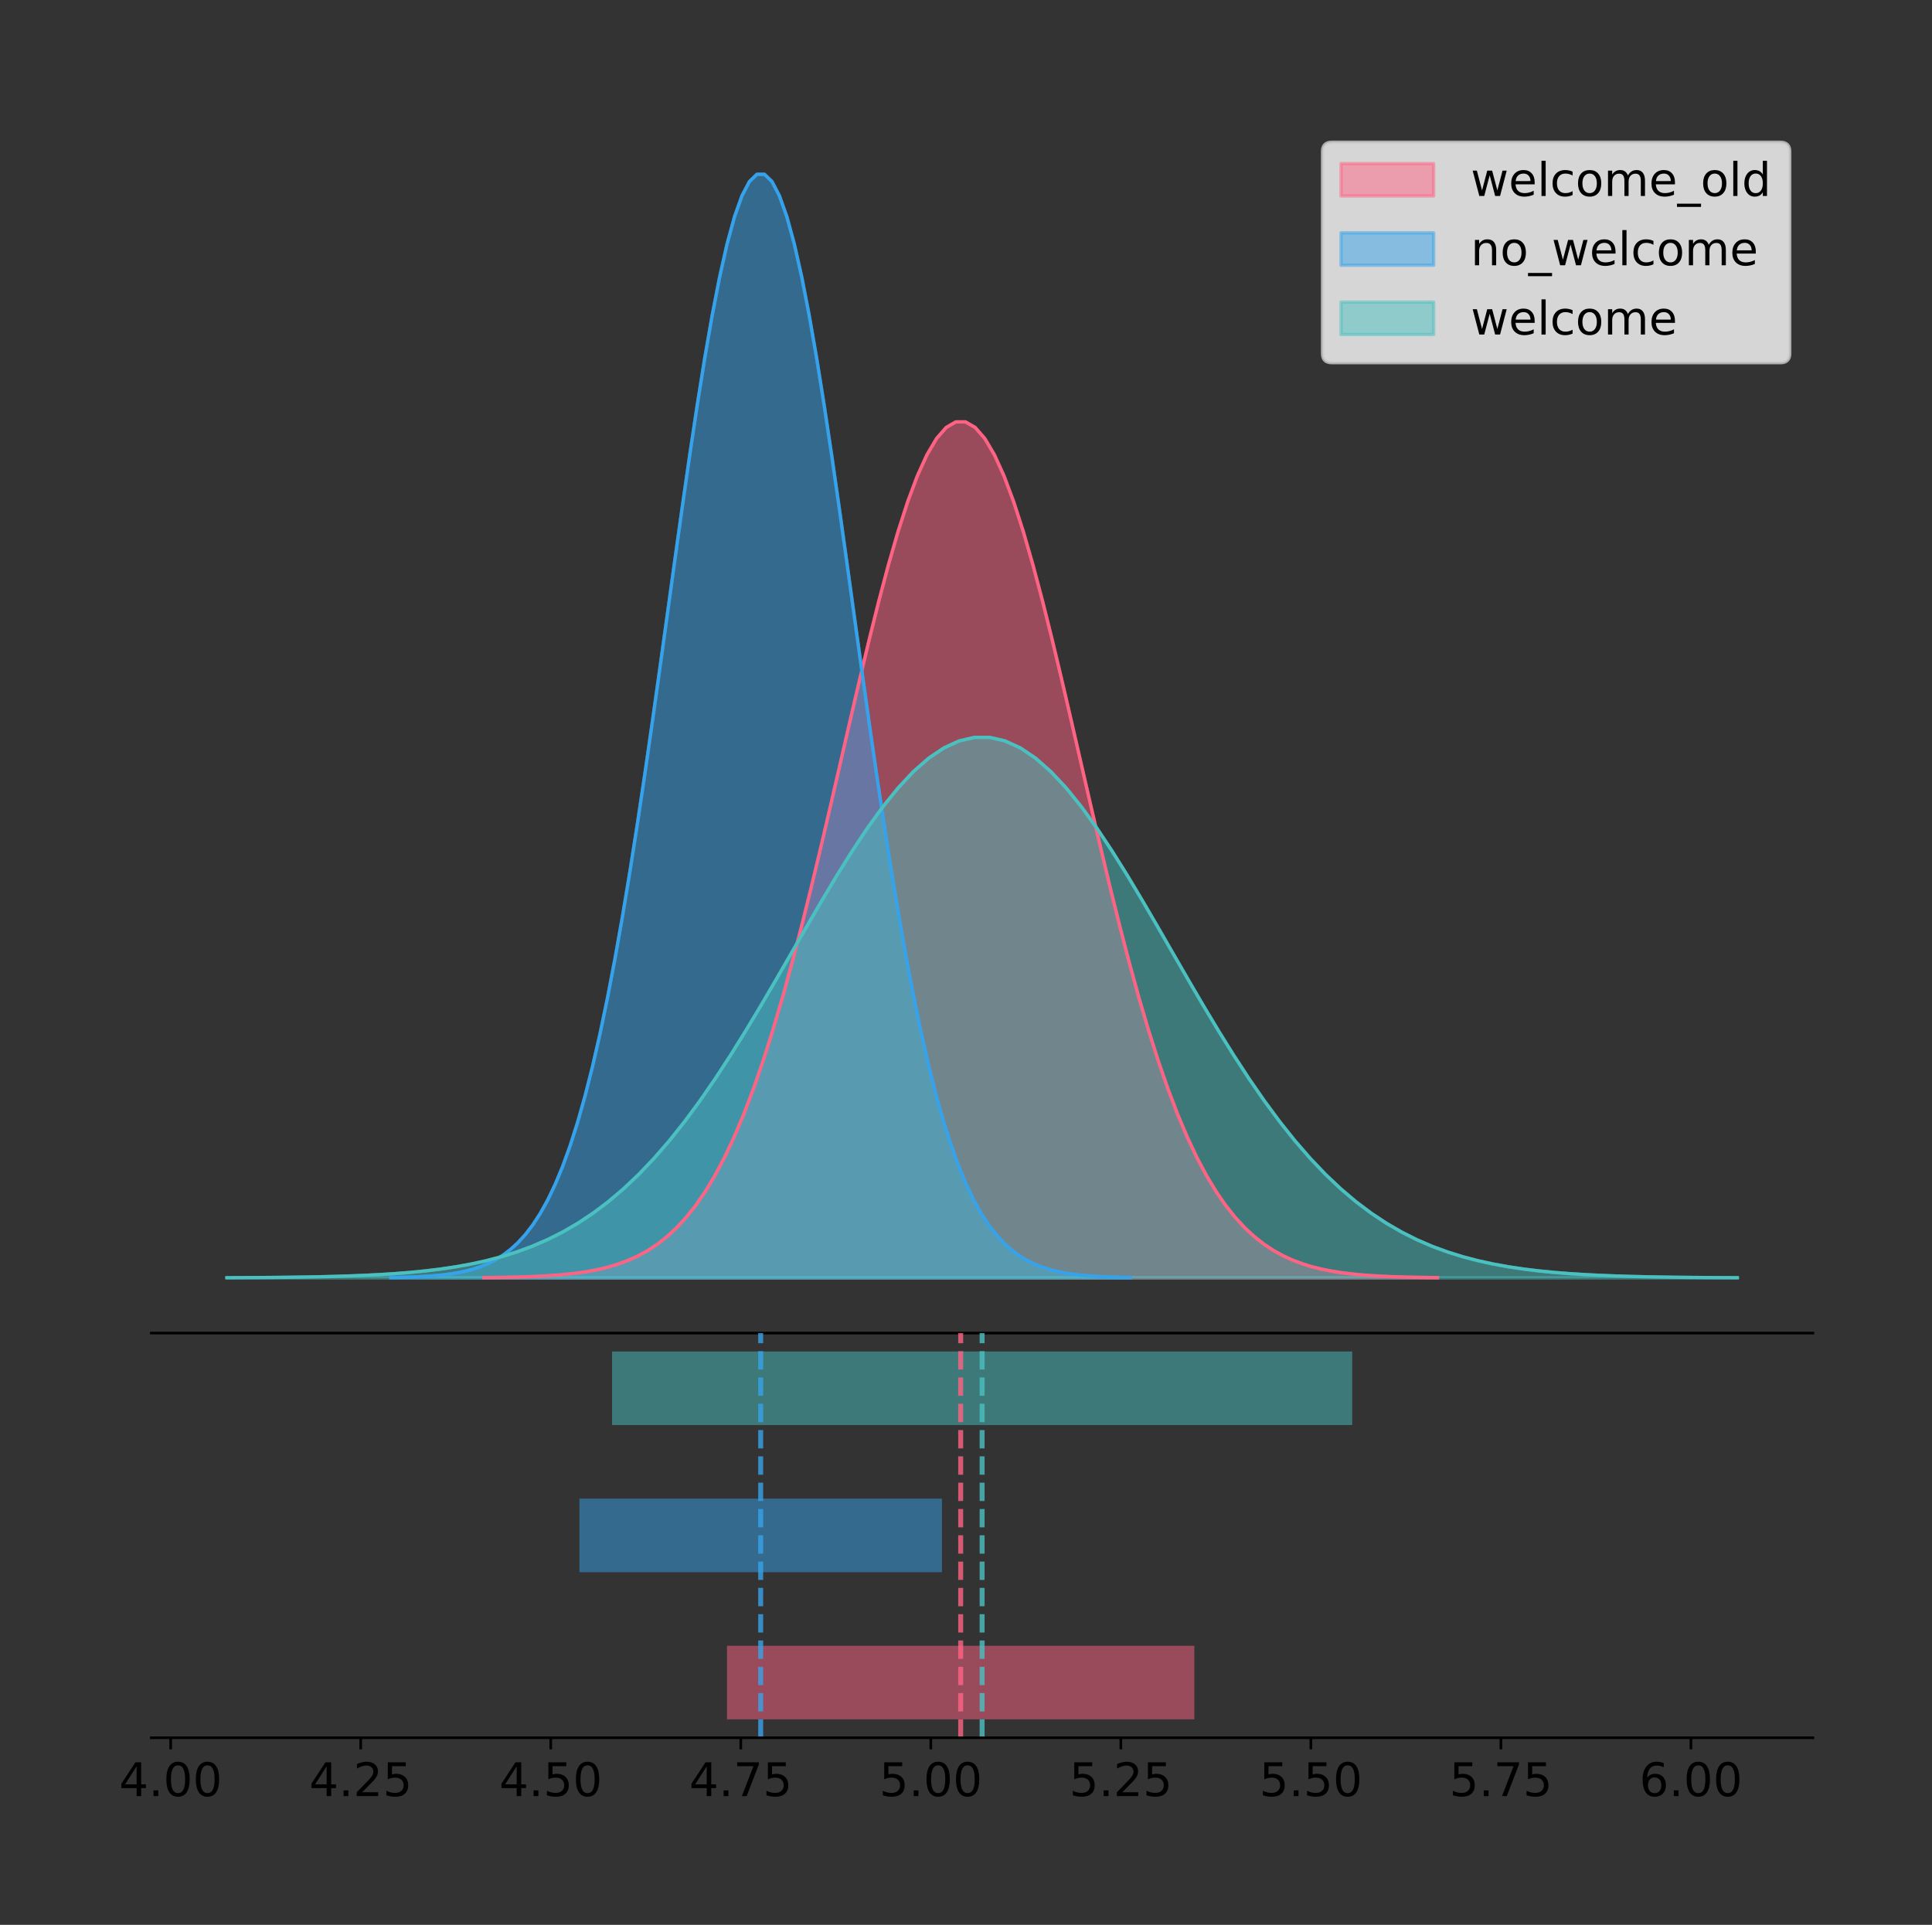 <?xml version="1.0" encoding="utf-8" standalone="no"?>
<!DOCTYPE svg PUBLIC "-//W3C//DTD SVG 1.1//EN"
  "http://www.w3.org/Graphics/SVG/1.1/DTD/svg11.dtd">
<!-- Created with matplotlib (https://matplotlib.org/) -->
<svg height="581.789pt" version="1.1" viewBox="0 0 583.942 581.789" width="583.942pt" xmlns="http://www.w3.org/2000/svg" xmlns:xlink="http://www.w3.org/1999/xlink">
 <rect x="0" y="0" width="583.942" height="581.789" fill="#333333" stroke="none"/>
 <defs>
  <style type="text/css">
*{stroke-linecap:butt;stroke-linejoin:round;}
  </style>
 </defs>
 <g id="figure_1">
  <g id="patch_1">
   <path d="M 0 581.789 
L 583.942 581.789 
L 583.942 0 
L 0 0 
z
" style="fill:none;"/>
  </g>
  <g id="axes_1">
   <g id="patch_2">
    <path d="M 45.742 402.93 
L 547.942 402.93 
L 547.942 36 
L 45.742 36 
z
" style="fill:none;"/>
   </g>
   <g id="PolyCollection_1">
    <defs>
     <path d="M 146.225 -195.538 
L 146.225 -195.625 
L 149.137 -195.658 
L 152.048 -195.702 
L 154.96 -195.76 
L 157.872 -195.838 
L 160.784 -195.941 
L 163.696 -196.075 
L 166.608 -196.249 
L 169.52 -196.474 
L 172.432 -196.761 
L 175.344 -197.126 
L 178.255 -197.587 
L 181.167 -198.163 
L 184.079 -198.881 
L 186.991 -199.767 
L 189.903 -200.853 
L 192.815 -202.174 
L 195.727 -203.77 
L 198.639 -205.683 
L 201.55 -207.959 
L 204.462 -210.647 
L 207.374 -213.797 
L 210.286 -217.46 
L 213.198 -221.686 
L 216.11 -226.525 
L 219.022 -232.02 
L 221.934 -238.21 
L 224.846 -245.125 
L 227.757 -252.786 
L 230.669 -261.2 
L 233.581 -270.36 
L 236.493 -280.244 
L 239.405 -290.808 
L 242.317 -301.994 
L 245.229 -313.718 
L 248.141 -325.879 
L 251.052 -338.357 
L 253.964 -351.01 
L 256.876 -363.683 
L 259.788 -376.205 
L 262.7 -388.396 
L 265.612 -400.07 
L 268.524 -411.038 
L 271.436 -421.117 
L 274.348 -430.131 
L 277.259 -437.917 
L 280.171 -444.331 
L 283.083 -449.253 
L 285.995 -452.588 
L 288.907 -454.272 
L 291.819 -454.272 
L 294.731 -452.588 
L 297.643 -449.253 
L 300.554 -444.331 
L 303.466 -437.917 
L 306.378 -430.131 
L 309.29 -421.117 
L 312.202 -411.038 
L 315.114 -400.07 
L 318.026 -388.396 
L 320.938 -376.205 
L 323.85 -363.683 
L 326.761 -351.01 
L 329.673 -338.357 
L 332.585 -325.879 
L 335.497 -313.718 
L 338.409 -301.994 
L 341.321 -290.808 
L 344.233 -280.244 
L 347.145 -270.36 
L 350.056 -261.2 
L 352.968 -252.786 
L 355.88 -245.125 
L 358.792 -238.21 
L 361.704 -232.02 
L 364.616 -226.525 
L 367.528 -221.686 
L 370.44 -217.46 
L 373.352 -213.797 
L 376.263 -210.647 
L 379.175 -207.959 
L 382.087 -205.683 
L 384.999 -203.77 
L 387.911 -202.174 
L 390.823 -200.853 
L 393.735 -199.767 
L 396.647 -198.881 
L 399.558 -198.163 
L 402.47 -197.587 
L 405.382 -197.126 
L 408.294 -196.761 
L 411.206 -196.474 
L 414.118 -196.249 
L 417.03 -196.075 
L 419.942 -195.941 
L 422.854 -195.838 
L 425.765 -195.76 
L 428.677 -195.702 
L 431.589 -195.658 
L 434.501 -195.625 
L 434.501 -195.538 
L 434.501 -195.538 
L 431.589 -195.538 
L 428.677 -195.538 
L 425.765 -195.538 
L 422.854 -195.538 
L 419.942 -195.538 
L 417.03 -195.538 
L 414.118 -195.538 
L 411.206 -195.538 
L 408.294 -195.538 
L 405.382 -195.538 
L 402.47 -195.538 
L 399.558 -195.538 
L 396.647 -195.538 
L 393.735 -195.538 
L 390.823 -195.538 
L 387.911 -195.538 
L 384.999 -195.538 
L 382.087 -195.538 
L 379.175 -195.538 
L 376.263 -195.538 
L 373.352 -195.538 
L 370.44 -195.538 
L 367.528 -195.538 
L 364.616 -195.538 
L 361.704 -195.538 
L 358.792 -195.538 
L 355.88 -195.538 
L 352.968 -195.538 
L 350.056 -195.538 
L 347.145 -195.538 
L 344.233 -195.538 
L 341.321 -195.538 
L 338.409 -195.538 
L 335.497 -195.538 
L 332.585 -195.538 
L 329.673 -195.538 
L 326.761 -195.538 
L 323.85 -195.538 
L 320.938 -195.538 
L 318.026 -195.538 
L 315.114 -195.538 
L 312.202 -195.538 
L 309.29 -195.538 
L 306.378 -195.538 
L 303.466 -195.538 
L 300.554 -195.538 
L 297.643 -195.538 
L 294.731 -195.538 
L 291.819 -195.538 
L 288.907 -195.538 
L 285.995 -195.538 
L 283.083 -195.538 
L 280.171 -195.538 
L 277.259 -195.538 
L 274.348 -195.538 
L 271.436 -195.538 
L 268.524 -195.538 
L 265.612 -195.538 
L 262.7 -195.538 
L 259.788 -195.538 
L 256.876 -195.538 
L 253.964 -195.538 
L 251.052 -195.538 
L 248.141 -195.538 
L 245.229 -195.538 
L 242.317 -195.538 
L 239.405 -195.538 
L 236.493 -195.538 
L 233.581 -195.538 
L 230.669 -195.538 
L 227.757 -195.538 
L 224.846 -195.538 
L 221.934 -195.538 
L 219.022 -195.538 
L 216.11 -195.538 
L 213.198 -195.538 
L 210.286 -195.538 
L 207.374 -195.538 
L 204.462 -195.538 
L 201.55 -195.538 
L 198.639 -195.538 
L 195.727 -195.538 
L 192.815 -195.538 
L 189.903 -195.538 
L 186.991 -195.538 
L 184.079 -195.538 
L 181.167 -195.538 
L 178.255 -195.538 
L 175.344 -195.538 
L 172.432 -195.538 
L 169.52 -195.538 
L 166.608 -195.538 
L 163.696 -195.538 
L 160.784 -195.538 
L 157.872 -195.538 
L 154.96 -195.538 
L 152.048 -195.538 
L 149.137 -195.538 
L 146.225 -195.538 
z
" id="me7274f9a83" style="stroke:#ff6384;stroke-opacity:0.5;"/>
    </defs>
    <g clip-path="url(#pa91ad473e4)">
     <use style="fill:#ff6384;fill-opacity:0.5;stroke:#ff6384;stroke-opacity:0.5;" x="0" xlink:href="#me7274f9a83" y="581.789"/>
    </g>
   </g>
   <g id="PolyCollection_2">
    <defs>
     <path d="M 118.116 -195.538 
L 118.116 -195.65 
L 120.375 -195.692 
L 122.633 -195.749 
L 124.892 -195.825 
L 127.15 -195.925 
L 129.409 -196.058 
L 131.668 -196.23 
L 133.926 -196.455 
L 136.185 -196.744 
L 138.443 -197.115 
L 140.702 -197.585 
L 142.961 -198.179 
L 145.219 -198.923 
L 147.478 -199.848 
L 149.736 -200.99 
L 151.995 -202.39 
L 154.254 -204.093 
L 156.512 -206.151 
L 158.771 -208.617 
L 161.029 -211.552 
L 163.288 -215.017 
L 165.546 -219.078 
L 167.805 -223.801 
L 170.064 -229.25 
L 172.322 -235.488 
L 174.581 -242.572 
L 176.839 -250.552 
L 179.098 -259.468 
L 181.357 -269.344 
L 183.615 -280.192 
L 185.874 -292.002 
L 188.132 -304.744 
L 190.391 -318.365 
L 192.65 -332.786 
L 194.908 -347.901 
L 197.167 -363.58 
L 199.425 -379.667 
L 201.684 -395.98 
L 203.942 -412.318 
L 206.201 -428.462 
L 208.46 -444.18 
L 210.718 -459.23 
L 212.977 -473.372 
L 215.235 -486.366 
L 217.494 -497.987 
L 219.753 -508.025 
L 222.011 -516.294 
L 224.27 -522.64 
L 226.528 -526.94 
L 228.787 -529.111 
L 231.046 -529.111 
L 233.304 -526.94 
L 235.563 -522.64 
L 237.821 -516.294 
L 240.08 -508.025 
L 242.338 -497.987 
L 244.597 -486.366 
L 246.856 -473.372 
L 249.114 -459.23 
L 251.373 -444.18 
L 253.631 -428.462 
L 255.89 -412.318 
L 258.149 -395.98 
L 260.407 -379.667 
L 262.666 -363.58 
L 264.924 -347.901 
L 267.183 -332.786 
L 269.442 -318.365 
L 271.7 -304.744 
L 273.959 -292.002 
L 276.217 -280.192 
L 278.476 -269.344 
L 280.734 -259.468 
L 282.993 -250.552 
L 285.252 -242.572 
L 287.51 -235.488 
L 289.769 -229.25 
L 292.027 -223.801 
L 294.286 -219.078 
L 296.545 -215.017 
L 298.803 -211.552 
L 301.062 -208.617 
L 303.32 -206.151 
L 305.579 -204.093 
L 307.838 -202.39 
L 310.096 -200.99 
L 312.355 -199.848 
L 314.613 -198.923 
L 316.872 -198.179 
L 319.13 -197.585 
L 321.389 -197.115 
L 323.648 -196.744 
L 325.906 -196.455 
L 328.165 -196.23 
L 330.423 -196.058 
L 332.682 -195.925 
L 334.941 -195.825 
L 337.199 -195.749 
L 339.458 -195.692 
L 341.716 -195.65 
L 341.716 -195.538 
L 341.716 -195.538 
L 339.458 -195.538 
L 337.199 -195.538 
L 334.941 -195.538 
L 332.682 -195.538 
L 330.423 -195.538 
L 328.165 -195.538 
L 325.906 -195.538 
L 323.648 -195.538 
L 321.389 -195.538 
L 319.13 -195.538 
L 316.872 -195.538 
L 314.613 -195.538 
L 312.355 -195.538 
L 310.096 -195.538 
L 307.838 -195.538 
L 305.579 -195.538 
L 303.32 -195.538 
L 301.062 -195.538 
L 298.803 -195.538 
L 296.545 -195.538 
L 294.286 -195.538 
L 292.027 -195.538 
L 289.769 -195.538 
L 287.51 -195.538 
L 285.252 -195.538 
L 282.993 -195.538 
L 280.734 -195.538 
L 278.476 -195.538 
L 276.217 -195.538 
L 273.959 -195.538 
L 271.7 -195.538 
L 269.442 -195.538 
L 267.183 -195.538 
L 264.924 -195.538 
L 262.666 -195.538 
L 260.407 -195.538 
L 258.149 -195.538 
L 255.89 -195.538 
L 253.631 -195.538 
L 251.373 -195.538 
L 249.114 -195.538 
L 246.856 -195.538 
L 244.597 -195.538 
L 242.338 -195.538 
L 240.08 -195.538 
L 237.821 -195.538 
L 235.563 -195.538 
L 233.304 -195.538 
L 231.046 -195.538 
L 228.787 -195.538 
L 226.528 -195.538 
L 224.27 -195.538 
L 222.011 -195.538 
L 219.753 -195.538 
L 217.494 -195.538 
L 215.235 -195.538 
L 212.977 -195.538 
L 210.718 -195.538 
L 208.46 -195.538 
L 206.201 -195.538 
L 203.942 -195.538 
L 201.684 -195.538 
L 199.425 -195.538 
L 197.167 -195.538 
L 194.908 -195.538 
L 192.65 -195.538 
L 190.391 -195.538 
L 188.132 -195.538 
L 185.874 -195.538 
L 183.615 -195.538 
L 181.357 -195.538 
L 179.098 -195.538 
L 176.839 -195.538 
L 174.581 -195.538 
L 172.322 -195.538 
L 170.064 -195.538 
L 167.805 -195.538 
L 165.546 -195.538 
L 163.288 -195.538 
L 161.029 -195.538 
L 158.771 -195.538 
L 156.512 -195.538 
L 154.254 -195.538 
L 151.995 -195.538 
L 149.736 -195.538 
L 147.478 -195.538 
L 145.219 -195.538 
L 142.961 -195.538 
L 140.702 -195.538 
L 138.443 -195.538 
L 136.185 -195.538 
L 133.926 -195.538 
L 131.668 -195.538 
L 129.409 -195.538 
L 127.15 -195.538 
L 124.892 -195.538 
L 122.633 -195.538 
L 120.375 -195.538 
L 118.116 -195.538 
z
" id="m03d41a1819" style="stroke:#36a2eb;stroke-opacity:0.5;"/>
    </defs>
    <g clip-path="url(#pa91ad473e4)">
     <use style="fill:#36a2eb;fill-opacity:0.5;stroke:#36a2eb;stroke-opacity:0.5;" x="0" xlink:href="#m03d41a1819" y="581.789"/>
    </g>
   </g>
   <g id="PolyCollection_3">
    <defs>
     <path d="M 68.569 -195.538 
L 68.569 -195.593 
L 73.181 -195.614 
L 77.792 -195.641 
L 82.404 -195.678 
L 87.015 -195.728 
L 91.627 -195.792 
L 96.238 -195.877 
L 100.85 -195.987 
L 105.462 -196.129 
L 110.073 -196.31 
L 114.685 -196.541 
L 119.296 -196.832 
L 123.908 -197.196 
L 128.519 -197.649 
L 133.131 -198.208 
L 137.743 -198.894 
L 142.354 -199.728 
L 146.966 -200.736 
L 151.577 -201.944 
L 156.189 -203.381 
L 160.8 -205.078 
L 165.412 -207.067 
L 170.024 -209.38 
L 174.635 -212.049 
L 179.247 -215.104 
L 183.858 -218.574 
L 188.47 -222.482 
L 193.081 -226.849 
L 197.693 -231.686 
L 202.305 -236.999 
L 206.916 -242.783 
L 211.528 -249.024 
L 216.139 -255.695 
L 220.751 -262.757 
L 225.362 -270.16 
L 229.974 -277.839 
L 234.586 -285.718 
L 239.197 -293.708 
L 243.809 -301.71 
L 248.42 -309.616 
L 253.032 -317.314 
L 257.643 -324.685 
L 262.255 -331.611 
L 266.867 -337.976 
L 271.478 -343.667 
L 276.09 -348.583 
L 280.701 -352.633 
L 285.313 -355.741 
L 289.924 -357.847 
L 294.536 -358.91 
L 299.148 -358.91 
L 303.759 -357.847 
L 308.371 -355.741 
L 312.982 -352.633 
L 317.594 -348.583 
L 322.205 -343.667 
L 326.817 -337.976 
L 331.429 -331.611 
L 336.04 -324.685 
L 340.652 -317.314 
L 345.263 -309.616 
L 349.875 -301.71 
L 354.486 -293.708 
L 359.098 -285.718 
L 363.71 -277.839 
L 368.321 -270.16 
L 372.933 -262.757 
L 377.544 -255.695 
L 382.156 -249.024 
L 386.767 -242.783 
L 391.379 -236.999 
L 395.991 -231.686 
L 400.602 -226.849 
L 405.214 -222.482 
L 409.825 -218.574 
L 414.437 -215.104 
L 419.048 -212.049 
L 423.66 -209.38 
L 428.272 -207.067 
L 432.883 -205.078 
L 437.495 -203.381 
L 442.106 -201.944 
L 446.718 -200.736 
L 451.329 -199.728 
L 455.941 -198.894 
L 460.553 -198.208 
L 465.164 -197.649 
L 469.776 -197.196 
L 474.387 -196.832 
L 478.999 -196.541 
L 483.61 -196.31 
L 488.222 -196.129 
L 492.834 -195.987 
L 497.445 -195.877 
L 502.057 -195.792 
L 506.668 -195.728 
L 511.28 -195.678 
L 515.891 -195.641 
L 520.503 -195.614 
L 525.114 -195.593 
L 525.114 -195.538 
L 525.114 -195.538 
L 520.503 -195.538 
L 515.891 -195.538 
L 511.28 -195.538 
L 506.668 -195.538 
L 502.057 -195.538 
L 497.445 -195.538 
L 492.834 -195.538 
L 488.222 -195.538 
L 483.61 -195.538 
L 478.999 -195.538 
L 474.387 -195.538 
L 469.776 -195.538 
L 465.164 -195.538 
L 460.553 -195.538 
L 455.941 -195.538 
L 451.329 -195.538 
L 446.718 -195.538 
L 442.106 -195.538 
L 437.495 -195.538 
L 432.883 -195.538 
L 428.272 -195.538 
L 423.66 -195.538 
L 419.048 -195.538 
L 414.437 -195.538 
L 409.825 -195.538 
L 405.214 -195.538 
L 400.602 -195.538 
L 395.991 -195.538 
L 391.379 -195.538 
L 386.767 -195.538 
L 382.156 -195.538 
L 377.544 -195.538 
L 372.933 -195.538 
L 368.321 -195.538 
L 363.71 -195.538 
L 359.098 -195.538 
L 354.486 -195.538 
L 349.875 -195.538 
L 345.263 -195.538 
L 340.652 -195.538 
L 336.04 -195.538 
L 331.429 -195.538 
L 326.817 -195.538 
L 322.205 -195.538 
L 317.594 -195.538 
L 312.982 -195.538 
L 308.371 -195.538 
L 303.759 -195.538 
L 299.148 -195.538 
L 294.536 -195.538 
L 289.924 -195.538 
L 285.313 -195.538 
L 280.701 -195.538 
L 276.09 -195.538 
L 271.478 -195.538 
L 266.867 -195.538 
L 262.255 -195.538 
L 257.643 -195.538 
L 253.032 -195.538 
L 248.42 -195.538 
L 243.809 -195.538 
L 239.197 -195.538 
L 234.586 -195.538 
L 229.974 -195.538 
L 225.362 -195.538 
L 220.751 -195.538 
L 216.139 -195.538 
L 211.528 -195.538 
L 206.916 -195.538 
L 202.305 -195.538 
L 197.693 -195.538 
L 193.081 -195.538 
L 188.47 -195.538 
L 183.858 -195.538 
L 179.247 -195.538 
L 174.635 -195.538 
L 170.024 -195.538 
L 165.412 -195.538 
L 160.8 -195.538 
L 156.189 -195.538 
L 151.577 -195.538 
L 146.966 -195.538 
L 142.354 -195.538 
L 137.743 -195.538 
L 133.131 -195.538 
L 128.519 -195.538 
L 123.908 -195.538 
L 119.296 -195.538 
L 114.685 -195.538 
L 110.073 -195.538 
L 105.462 -195.538 
L 100.85 -195.538 
L 96.238 -195.538 
L 91.627 -195.538 
L 87.015 -195.538 
L 82.404 -195.538 
L 77.792 -195.538 
L 73.181 -195.538 
L 68.569 -195.538 
z
" id="m8c7b291792" style="stroke:#4bc0c0;stroke-opacity:0.5;"/>
    </defs>
    <g clip-path="url(#pa91ad473e4)">
     <use style="fill:#4bc0c0;fill-opacity:0.5;stroke:#4bc0c0;stroke-opacity:0.5;" x="0" xlink:href="#m8c7b291792" y="581.789"/>
    </g>
   </g>
   <g id="line2d_1">
    <path clip-path="url(#pa91ad473e4)" d="M 146.225 386.164 
L 149.137 386.132 
L 152.048 386.088 
L 154.96 386.029 
L 157.872 385.951 
L 160.784 385.848 
L 163.696 385.714 
L 166.608 385.54 
L 169.52 385.316 
L 172.432 385.028 
L 175.344 384.663 
L 178.255 384.203 
L 181.167 383.626 
L 184.079 382.908 
L 186.991 382.022 
L 189.903 380.937 
L 192.815 379.615 
L 195.727 378.02 
L 198.639 376.107 
L 201.55 373.831 
L 204.462 371.143 
L 207.374 367.993 
L 210.286 364.33 
L 213.198 360.103 
L 216.11 355.264 
L 219.022 349.769 
L 221.934 343.58 
L 224.846 336.665 
L 227.757 329.004 
L 230.669 320.59 
L 233.581 311.429 
L 236.493 301.546 
L 239.405 290.981 
L 242.317 279.796 
L 245.229 268.071 
L 248.141 255.91 
L 251.052 243.433 
L 253.964 230.779 
L 256.876 218.107 
L 259.788 205.585 
L 262.7 193.393 
L 265.612 181.72 
L 268.524 170.751 
L 271.436 160.672 
L 274.348 151.658 
L 277.259 143.873 
L 280.171 137.458 
L 283.083 132.536 
L 285.995 129.201 
L 288.907 127.517 
L 291.819 127.517 
L 294.731 129.201 
L 297.643 132.536 
L 300.554 137.458 
L 303.466 143.873 
L 306.378 151.658 
L 309.29 160.672 
L 312.202 170.751 
L 315.114 181.72 
L 318.026 193.393 
L 320.938 205.585 
L 323.85 218.107 
L 326.761 230.779 
L 329.673 243.433 
L 332.585 255.91 
L 335.497 268.071 
L 338.409 279.796 
L 341.321 290.981 
L 344.233 301.546 
L 347.145 311.429 
L 350.056 320.59 
L 352.968 329.004 
L 355.88 336.665 
L 358.792 343.58 
L 361.704 349.769 
L 364.616 355.264 
L 367.528 360.103 
L 370.44 364.33 
L 373.352 367.993 
L 376.263 371.143 
L 379.175 373.831 
L 382.087 376.107 
L 384.999 378.02 
L 387.911 379.615 
L 390.823 380.937 
L 393.735 382.022 
L 396.647 382.908 
L 399.558 383.626 
L 402.47 384.203 
L 405.382 384.663 
L 408.294 385.028 
L 411.206 385.316 
L 414.118 385.54 
L 417.03 385.714 
L 419.942 385.848 
L 422.854 385.951 
L 425.765 386.029 
L 428.677 386.088 
L 431.589 386.132 
L 434.501 386.164 
" style="fill:none;stroke:#ff6384;stroke-linecap:square;"/>
   </g>
   <g id="line2d_2">
    <path clip-path="url(#pa91ad473e4)" d="M 118.116 386.139 
L 120.375 386.097 
L 122.633 386.04 
L 124.892 385.965 
L 127.15 385.864 
L 129.409 385.732 
L 131.668 385.559 
L 133.926 385.334 
L 136.185 385.045 
L 138.443 384.675 
L 140.702 384.204 
L 142.961 383.61 
L 145.219 382.867 
L 147.478 381.941 
L 149.736 380.799 
L 151.995 379.399 
L 154.254 377.696 
L 156.512 375.639 
L 158.771 373.172 
L 161.029 370.238 
L 163.288 366.772 
L 165.546 362.711 
L 167.805 357.989 
L 170.064 352.539 
L 172.322 346.301 
L 174.581 339.217 
L 176.839 331.237 
L 179.098 322.322 
L 181.357 312.445 
L 183.615 301.597 
L 185.874 289.787 
L 188.132 277.045 
L 190.391 263.424 
L 192.65 249.004 
L 194.908 233.888 
L 197.167 218.209 
L 199.425 202.123 
L 201.684 185.809 
L 203.942 169.471 
L 206.201 153.327 
L 208.46 137.61 
L 210.718 122.559 
L 212.977 108.418 
L 215.235 95.423 
L 217.494 83.803 
L 219.753 73.765 
L 222.011 65.495 
L 224.27 59.15 
L 226.528 54.85 
L 228.787 52.679 
L 231.046 52.679 
L 233.304 54.85 
L 235.563 59.15 
L 237.821 65.495 
L 240.08 73.765 
L 242.338 83.803 
L 244.597 95.423 
L 246.856 108.418 
L 249.114 122.559 
L 251.373 137.61 
L 253.631 153.327 
L 255.89 169.471 
L 258.149 185.809 
L 260.407 202.123 
L 262.666 218.209 
L 264.924 233.888 
L 267.183 249.004 
L 269.442 263.424 
L 271.7 277.045 
L 273.959 289.787 
L 276.217 301.597 
L 278.476 312.445 
L 280.734 322.322 
L 282.993 331.237 
L 285.252 339.217 
L 287.51 346.301 
L 289.769 352.539 
L 292.027 357.989 
L 294.286 362.711 
L 296.545 366.772 
L 298.803 370.238 
L 301.062 373.172 
L 303.32 375.639 
L 305.579 377.696 
L 307.838 379.399 
L 310.096 380.799 
L 312.355 381.941 
L 314.613 382.867 
L 316.872 383.61 
L 319.13 384.204 
L 321.389 384.675 
L 323.648 385.045 
L 325.906 385.334 
L 328.165 385.559 
L 330.423 385.732 
L 332.682 385.864 
L 334.941 385.965 
L 337.199 386.04 
L 339.458 386.097 
L 341.716 386.139 
" style="fill:none;stroke:#36a2eb;stroke-linecap:square;"/>
   </g>
   <g id="line2d_3">
    <path clip-path="url(#pa91ad473e4)" d="M 68.569 386.197 
L 73.181 386.176 
L 77.792 386.148 
L 82.404 386.111 
L 87.015 386.062 
L 91.627 385.997 
L 96.238 385.912 
L 100.85 385.802 
L 105.462 385.661 
L 110.073 385.479 
L 114.685 385.249 
L 119.296 384.958 
L 123.908 384.594 
L 128.519 384.141 
L 133.131 383.581 
L 137.743 382.895 
L 142.354 382.061 
L 146.966 381.054 
L 151.577 379.846 
L 156.189 378.408 
L 160.8 376.711 
L 165.412 374.722 
L 170.024 372.409 
L 174.635 369.74 
L 179.247 366.685 
L 183.858 363.216 
L 188.47 359.307 
L 193.081 354.941 
L 197.693 350.104 
L 202.305 344.791 
L 206.916 339.007 
L 211.528 332.766 
L 216.139 326.095 
L 220.751 319.032 
L 225.362 311.629 
L 229.974 303.95 
L 234.586 296.071 
L 239.197 288.082 
L 243.809 280.08 
L 248.42 272.173 
L 253.032 264.475 
L 257.643 257.104 
L 262.255 250.178 
L 266.867 243.814 
L 271.478 238.122 
L 276.09 233.206 
L 280.701 229.156 
L 285.313 226.048 
L 289.924 223.942 
L 294.536 222.879 
L 299.148 222.879 
L 303.759 223.942 
L 308.371 226.048 
L 312.982 229.156 
L 317.594 233.206 
L 322.205 238.122 
L 326.817 243.814 
L 331.429 250.178 
L 336.04 257.104 
L 340.652 264.475 
L 345.263 272.173 
L 349.875 280.08 
L 354.486 288.082 
L 359.098 296.071 
L 363.71 303.95 
L 368.321 311.629 
L 372.933 319.032 
L 377.544 326.095 
L 382.156 332.766 
L 386.767 339.007 
L 391.379 344.791 
L 395.991 350.104 
L 400.602 354.941 
L 405.214 359.307 
L 409.825 363.216 
L 414.437 366.685 
L 419.048 369.74 
L 423.66 372.409 
L 428.272 374.722 
L 432.883 376.711 
L 437.495 378.408 
L 442.106 379.846 
L 446.718 381.054 
L 451.329 382.061 
L 455.941 382.895 
L 460.553 383.581 
L 465.164 384.141 
L 469.776 384.594 
L 474.387 384.958 
L 478.999 385.249 
L 483.61 385.479 
L 488.222 385.661 
L 492.834 385.802 
L 497.445 385.912 
L 502.057 385.997 
L 506.668 386.062 
L 511.28 386.111 
L 515.891 386.148 
L 520.503 386.176 
L 525.114 386.197 
" style="fill:none;stroke:#4bc0c0;stroke-linecap:square;"/>
   </g>
   <g id="patch_3">
    <path d="M 45.742 402.93 
L 547.942 402.93 
" style="fill:none;stroke:#000000;stroke-linecap:square;stroke-linejoin:miter;stroke-width:0.8;"/>
   </g>
   <g id="legend_1">
    <g id="patch_4">
     <path d="M 402.53 109.627 
L 538.142 109.627 
Q 540.942 109.627 540.942 106.827 
L 540.942 45.8 
Q 540.942 43 538.142 43 
L 402.53 43 
Q 399.73 43 399.73 45.8 
L 399.73 106.827 
Q 399.73 109.627 402.53 109.627 
z
" style="fill:#ffffff;opacity:0.8;stroke:#cccccc;stroke-linejoin:miter;"/>
    </g>
    <g id="patch_5">
     <path d="M 405.33 59.238 
L 433.33 59.238 
L 433.33 49.438 
L 405.33 49.438 
z
" style="fill:#ff6384;opacity:0.5;stroke:#ff6384;stroke-linejoin:miter;"/>
    </g>
    <g id="text_1">
     <!-- welcome_old -->
     <defs>
      <path d="M 4.203 54.688 
L 13.188 54.688 
L 24.422 12.016 
L 35.594 54.688 
L 46.188 54.688 
L 57.422 12.016 
L 68.609 54.688 
L 77.594 54.688 
L 63.281 0 
L 52.688 0 
L 40.922 44.828 
L 29.109 0 
L 18.5 0 
z
" id="DejaVuSans-119"/>
      <path d="M 56.203 29.594 
L 56.203 25.203 
L 14.891 25.203 
Q 15.484 15.922 20.484 11.062 
Q 25.484 6.203 34.422 6.203 
Q 39.594 6.203 44.453 7.469 
Q 49.312 8.734 54.109 11.281 
L 54.109 2.781 
Q 49.266 0.734 44.188 -0.344 
Q 39.109 -1.422 33.891 -1.422 
Q 20.797 -1.422 13.156 6.188 
Q 5.516 13.812 5.516 26.812 
Q 5.516 40.234 12.766 48.109 
Q 20.016 56 32.328 56 
Q 43.359 56 49.781 48.891 
Q 56.203 41.797 56.203 29.594 
z
M 47.219 32.234 
Q 47.125 39.594 43.094 43.984 
Q 39.062 48.391 32.422 48.391 
Q 24.906 48.391 20.391 44.141 
Q 15.875 39.891 15.188 32.172 
z
" id="DejaVuSans-101"/>
      <path d="M 9.422 75.984 
L 18.406 75.984 
L 18.406 0 
L 9.422 0 
z
" id="DejaVuSans-108"/>
      <path d="M 48.781 52.594 
L 48.781 44.188 
Q 44.969 46.297 41.141 47.344 
Q 37.312 48.391 33.406 48.391 
Q 24.656 48.391 19.812 42.844 
Q 14.984 37.312 14.984 27.297 
Q 14.984 17.281 19.812 11.734 
Q 24.656 6.203 33.406 6.203 
Q 37.312 6.203 41.141 7.25 
Q 44.969 8.297 48.781 10.406 
L 48.781 2.094 
Q 45.016 0.344 40.984 -0.531 
Q 36.969 -1.422 32.422 -1.422 
Q 20.062 -1.422 12.781 6.344 
Q 5.516 14.109 5.516 27.297 
Q 5.516 40.672 12.859 48.328 
Q 20.219 56 33.016 56 
Q 37.156 56 41.109 55.141 
Q 45.062 54.297 48.781 52.594 
z
" id="DejaVuSans-99"/>
      <path d="M 30.609 48.391 
Q 23.391 48.391 19.188 42.75 
Q 14.984 37.109 14.984 27.297 
Q 14.984 17.484 19.156 11.844 
Q 23.344 6.203 30.609 6.203 
Q 37.797 6.203 41.984 11.859 
Q 46.188 17.531 46.188 27.297 
Q 46.188 37.016 41.984 42.703 
Q 37.797 48.391 30.609 48.391 
z
M 30.609 56 
Q 42.328 56 49.016 48.375 
Q 55.719 40.766 55.719 27.297 
Q 55.719 13.875 49.016 6.219 
Q 42.328 -1.422 30.609 -1.422 
Q 18.844 -1.422 12.172 6.219 
Q 5.516 13.875 5.516 27.297 
Q 5.516 40.766 12.172 48.375 
Q 18.844 56 30.609 56 
z
" id="DejaVuSans-111"/>
      <path d="M 52 44.188 
Q 55.375 50.25 60.062 53.125 
Q 64.75 56 71.094 56 
Q 79.641 56 84.281 50.016 
Q 88.922 44.047 88.922 33.016 
L 88.922 0 
L 79.891 0 
L 79.891 32.719 
Q 79.891 40.578 77.094 44.375 
Q 74.312 48.188 68.609 48.188 
Q 61.625 48.188 57.562 43.547 
Q 53.516 38.922 53.516 30.906 
L 53.516 0 
L 44.484 0 
L 44.484 32.719 
Q 44.484 40.625 41.703 44.406 
Q 38.922 48.188 33.109 48.188 
Q 26.219 48.188 22.156 43.531 
Q 18.109 38.875 18.109 30.906 
L 18.109 0 
L 9.078 0 
L 9.078 54.688 
L 18.109 54.688 
L 18.109 46.188 
Q 21.188 51.219 25.484 53.609 
Q 29.781 56 35.688 56 
Q 41.656 56 45.828 52.969 
Q 50 49.953 52 44.188 
z
" id="DejaVuSans-109"/>
      <path d="M 50.984 -16.609 
L 50.984 -23.578 
L -0.984 -23.578 
L -0.984 -16.609 
z
" id="DejaVuSans-95"/>
      <path d="M 45.406 46.391 
L 45.406 75.984 
L 54.391 75.984 
L 54.391 0 
L 45.406 0 
L 45.406 8.203 
Q 42.578 3.328 38.25 0.953 
Q 33.938 -1.422 27.875 -1.422 
Q 17.969 -1.422 11.734 6.484 
Q 5.516 14.406 5.516 27.297 
Q 5.516 40.188 11.734 48.094 
Q 17.969 56 27.875 56 
Q 33.938 56 38.25 53.625 
Q 42.578 51.266 45.406 46.391 
z
M 14.797 27.297 
Q 14.797 17.391 18.875 11.75 
Q 22.953 6.109 30.078 6.109 
Q 37.203 6.109 41.297 11.75 
Q 45.406 17.391 45.406 27.297 
Q 45.406 37.203 41.297 42.844 
Q 37.203 48.484 30.078 48.484 
Q 22.953 48.484 18.875 42.844 
Q 14.797 37.203 14.797 27.297 
z
" id="DejaVuSans-100"/>
     </defs>
     <g transform="translate(444.53 59.238)scale(0.14 -0.14)">
      <use xlink:href="#DejaVuSans-119"/>
      <use x="81.787" xlink:href="#DejaVuSans-101"/>
      <use x="143.311" xlink:href="#DejaVuSans-108"/>
      <use x="171.094" xlink:href="#DejaVuSans-99"/>
      <use x="226.074" xlink:href="#DejaVuSans-111"/>
      <use x="287.256" xlink:href="#DejaVuSans-109"/>
      <use x="384.668" xlink:href="#DejaVuSans-101"/>
      <use x="446.191" xlink:href="#DejaVuSans-95"/>
      <use x="496.191" xlink:href="#DejaVuSans-111"/>
      <use x="557.373" xlink:href="#DejaVuSans-108"/>
      <use x="585.156" xlink:href="#DejaVuSans-100"/>
     </g>
    </g>
    <g id="patch_6">
     <path d="M 405.33 80.177 
L 433.33 80.177 
L 433.33 70.377 
L 405.33 70.377 
z
" style="fill:#36a2eb;opacity:0.5;stroke:#36a2eb;stroke-linejoin:miter;"/>
    </g>
    <g id="text_2">
     <!-- no_welcome -->
     <defs>
      <path d="M 54.891 33.016 
L 54.891 0 
L 45.906 0 
L 45.906 32.719 
Q 45.906 40.484 42.875 44.328 
Q 39.844 48.188 33.797 48.188 
Q 26.516 48.188 22.312 43.547 
Q 18.109 38.922 18.109 30.906 
L 18.109 0 
L 9.078 0 
L 9.078 54.688 
L 18.109 54.688 
L 18.109 46.188 
Q 21.344 51.125 25.703 53.562 
Q 30.078 56 35.797 56 
Q 45.219 56 50.047 50.172 
Q 54.891 44.344 54.891 33.016 
z
" id="DejaVuSans-110"/>
     </defs>
     <g transform="translate(444.53 80.177)scale(0.14 -0.14)">
      <use xlink:href="#DejaVuSans-110"/>
      <use x="63.379" xlink:href="#DejaVuSans-111"/>
      <use x="124.561" xlink:href="#DejaVuSans-95"/>
      <use x="174.561" xlink:href="#DejaVuSans-119"/>
      <use x="256.348" xlink:href="#DejaVuSans-101"/>
      <use x="317.871" xlink:href="#DejaVuSans-108"/>
      <use x="345.654" xlink:href="#DejaVuSans-99"/>
      <use x="400.635" xlink:href="#DejaVuSans-111"/>
      <use x="461.816" xlink:href="#DejaVuSans-109"/>
      <use x="559.229" xlink:href="#DejaVuSans-101"/>
     </g>
    </g>
    <g id="patch_7">
     <path d="M 405.33 101.115 
L 433.33 101.115 
L 433.33 91.315 
L 405.33 91.315 
z
" style="fill:#4bc0c0;opacity:0.5;stroke:#4bc0c0;stroke-linejoin:miter;"/>
    </g>
    <g id="text_3">
     <!-- welcome -->
     <g transform="translate(444.53 101.115)scale(0.14 -0.14)">
      <use xlink:href="#DejaVuSans-119"/>
      <use x="81.787" xlink:href="#DejaVuSans-101"/>
      <use x="143.311" xlink:href="#DejaVuSans-108"/>
      <use x="171.094" xlink:href="#DejaVuSans-99"/>
      <use x="226.074" xlink:href="#DejaVuSans-111"/>
      <use x="287.256" xlink:href="#DejaVuSans-109"/>
      <use x="384.668" xlink:href="#DejaVuSans-101"/>
     </g>
    </g>
   </g>
  </g>
  <g id="axes_2">
   <g id="patch_8">
    <path d="M 45.742 525.24 
L 547.942 525.24 
L 547.942 402.93 
L 45.742 402.93 
z
" style="fill:none;"/>
   </g>
   <g id="patch_9">
    <path clip-path="url(#pab20fb4040)" d="M 219.735 519.68 
L 360.991 519.68 
L 360.991 497.442 
L 219.735 497.442 
z
" style="fill:#ff6384;opacity:0.5;"/>
   </g>
   <g id="patch_10">
    <path clip-path="url(#pab20fb4040)" d="M 175.134 475.204 
L 284.698 475.204 
L 284.698 452.966 
L 175.134 452.966 
z
" style="fill:#36a2eb;opacity:0.5;"/>
   </g>
   <g id="patch_11">
    <path clip-path="url(#pab20fb4040)" d="M 184.988 430.728 
L 408.695 430.728 
L 408.695 408.49 
L 184.988 408.49 
z
" style="fill:#4bc0c0;opacity:0.5;"/>
   </g>
   <g id="matplotlib.axis_1">
    <g id="xtick_1">
     <g id="line2d_4">
      <defs>
       <path d="M 0 0 
L 0 3.5 
" id="ma339243405" style="stroke:#000000;stroke-width:0.8;"/>
      </defs>
      <g>
       <use style="stroke:#000000;stroke-width:0.8;" x="51.586" xlink:href="#ma339243405" y="525.24"/>
      </g>
     </g>
     <g id="text_4">
      <!-- 4.00 -->
      <defs>
       <path d="M 37.797 64.312 
L 12.891 25.391 
L 37.797 25.391 
z
M 35.203 72.906 
L 47.609 72.906 
L 47.609 25.391 
L 58.016 25.391 
L 58.016 17.188 
L 47.609 17.188 
L 47.609 0 
L 37.797 0 
L 37.797 17.188 
L 4.891 17.188 
L 4.891 26.703 
z
" id="DejaVuSans-52"/>
       <path d="M 10.688 12.406 
L 21 12.406 
L 21 0 
L 10.688 0 
z
" id="DejaVuSans-46"/>
       <path d="M 31.781 66.406 
Q 24.172 66.406 20.328 58.906 
Q 16.5 51.422 16.5 36.375 
Q 16.5 21.391 20.328 13.891 
Q 24.172 6.391 31.781 6.391 
Q 39.453 6.391 43.281 13.891 
Q 47.125 21.391 47.125 36.375 
Q 47.125 51.422 43.281 58.906 
Q 39.453 66.406 31.781 66.406 
z
M 31.781 74.219 
Q 44.047 74.219 50.516 64.516 
Q 56.984 54.828 56.984 36.375 
Q 56.984 17.969 50.516 8.266 
Q 44.047 -1.422 31.781 -1.422 
Q 19.531 -1.422 13.062 8.266 
Q 6.594 17.969 6.594 36.375 
Q 6.594 54.828 13.062 64.516 
Q 19.531 74.219 31.781 74.219 
z
" id="DejaVuSans-48"/>
      </defs>
      <g transform="translate(36 542.878)scale(0.14 -0.14)">
       <use xlink:href="#DejaVuSans-52"/>
       <use x="63.623" xlink:href="#DejaVuSans-46"/>
       <use x="95.41" xlink:href="#DejaVuSans-48"/>
       <use x="159.033" xlink:href="#DejaVuSans-48"/>
      </g>
     </g>
    </g>
    <g id="xtick_2">
     <g id="line2d_5">
      <g>
       <use style="stroke:#000000;stroke-width:0.8;" x="109.023" xlink:href="#ma339243405" y="525.24"/>
      </g>
     </g>
     <g id="text_5">
      <!-- 4.25 -->
      <defs>
       <path d="M 19.188 8.297 
L 53.609 8.297 
L 53.609 0 
L 7.328 0 
L 7.328 8.297 
Q 12.938 14.109 22.625 23.891 
Q 32.328 33.688 34.812 36.531 
Q 39.547 41.844 41.422 45.531 
Q 43.312 49.219 43.312 52.781 
Q 43.312 58.594 39.234 62.25 
Q 35.156 65.922 28.609 65.922 
Q 23.969 65.922 18.812 64.312 
Q 13.672 62.703 7.812 59.422 
L 7.812 69.391 
Q 13.766 71.781 18.938 73 
Q 24.125 74.219 28.422 74.219 
Q 39.75 74.219 46.484 68.547 
Q 53.219 62.891 53.219 53.422 
Q 53.219 48.922 51.531 44.891 
Q 49.859 40.875 45.406 35.406 
Q 44.188 33.984 37.641 27.219 
Q 31.109 20.453 19.188 8.297 
z
" id="DejaVuSans-50"/>
       <path d="M 10.797 72.906 
L 49.516 72.906 
L 49.516 64.594 
L 19.828 64.594 
L 19.828 46.734 
Q 21.969 47.469 24.109 47.828 
Q 26.266 48.188 28.422 48.188 
Q 40.625 48.188 47.75 41.5 
Q 54.891 34.812 54.891 23.391 
Q 54.891 11.625 47.562 5.094 
Q 40.234 -1.422 26.906 -1.422 
Q 22.312 -1.422 17.547 -0.641 
Q 12.797 0.141 7.719 1.703 
L 7.719 11.625 
Q 12.109 9.234 16.797 8.062 
Q 21.484 6.891 26.703 6.891 
Q 35.156 6.891 40.078 11.328 
Q 45.016 15.766 45.016 23.391 
Q 45.016 31 40.078 35.438 
Q 35.156 39.891 26.703 39.891 
Q 22.75 39.891 18.812 39.016 
Q 14.891 38.141 10.797 36.281 
z
" id="DejaVuSans-53"/>
      </defs>
      <g transform="translate(93.437 542.878)scale(0.14 -0.14)">
       <use xlink:href="#DejaVuSans-52"/>
       <use x="63.623" xlink:href="#DejaVuSans-46"/>
       <use x="95.41" xlink:href="#DejaVuSans-50"/>
       <use x="159.033" xlink:href="#DejaVuSans-53"/>
      </g>
     </g>
    </g>
    <g id="xtick_3">
     <g id="line2d_6">
      <g>
       <use style="stroke:#000000;stroke-width:0.8;" x="166.46" xlink:href="#ma339243405" y="525.24"/>
      </g>
     </g>
     <g id="text_6">
      <!-- 4.50 -->
      <g transform="translate(150.874 542.878)scale(0.14 -0.14)">
       <use xlink:href="#DejaVuSans-52"/>
       <use x="63.623" xlink:href="#DejaVuSans-46"/>
       <use x="95.41" xlink:href="#DejaVuSans-53"/>
       <use x="159.033" xlink:href="#DejaVuSans-48"/>
      </g>
     </g>
    </g>
    <g id="xtick_4">
     <g id="line2d_7">
      <g>
       <use style="stroke:#000000;stroke-width:0.8;" x="223.897" xlink:href="#ma339243405" y="525.24"/>
      </g>
     </g>
     <g id="text_7">
      <!-- 4.75 -->
      <defs>
       <path d="M 8.203 72.906 
L 55.078 72.906 
L 55.078 68.703 
L 28.609 0 
L 18.312 0 
L 43.219 64.594 
L 8.203 64.594 
z
" id="DejaVuSans-55"/>
      </defs>
      <g transform="translate(208.311 542.878)scale(0.14 -0.14)">
       <use xlink:href="#DejaVuSans-52"/>
       <use x="63.623" xlink:href="#DejaVuSans-46"/>
       <use x="95.41" xlink:href="#DejaVuSans-55"/>
       <use x="159.033" xlink:href="#DejaVuSans-53"/>
      </g>
     </g>
    </g>
    <g id="xtick_5">
     <g id="line2d_8">
      <g>
       <use style="stroke:#000000;stroke-width:0.8;" x="281.334" xlink:href="#ma339243405" y="525.24"/>
      </g>
     </g>
     <g id="text_8">
      <!-- 5.00 -->
      <g transform="translate(265.748 542.878)scale(0.14 -0.14)">
       <use xlink:href="#DejaVuSans-53"/>
       <use x="63.623" xlink:href="#DejaVuSans-46"/>
       <use x="95.41" xlink:href="#DejaVuSans-48"/>
       <use x="159.033" xlink:href="#DejaVuSans-48"/>
      </g>
     </g>
    </g>
    <g id="xtick_6">
     <g id="line2d_9">
      <g>
       <use style="stroke:#000000;stroke-width:0.8;" x="338.771" xlink:href="#ma339243405" y="525.24"/>
      </g>
     </g>
     <g id="text_9">
      <!-- 5.25 -->
      <g transform="translate(323.185 542.878)scale(0.14 -0.14)">
       <use xlink:href="#DejaVuSans-53"/>
       <use x="63.623" xlink:href="#DejaVuSans-46"/>
       <use x="95.41" xlink:href="#DejaVuSans-50"/>
       <use x="159.033" xlink:href="#DejaVuSans-53"/>
      </g>
     </g>
    </g>
    <g id="xtick_7">
     <g id="line2d_10">
      <g>
       <use style="stroke:#000000;stroke-width:0.8;" x="396.208" xlink:href="#ma339243405" y="525.24"/>
      </g>
     </g>
     <g id="text_10">
      <!-- 5.50 -->
      <g transform="translate(380.622 542.878)scale(0.14 -0.14)">
       <use xlink:href="#DejaVuSans-53"/>
       <use x="63.623" xlink:href="#DejaVuSans-46"/>
       <use x="95.41" xlink:href="#DejaVuSans-53"/>
       <use x="159.033" xlink:href="#DejaVuSans-48"/>
      </g>
     </g>
    </g>
    <g id="xtick_8">
     <g id="line2d_11">
      <g>
       <use style="stroke:#000000;stroke-width:0.8;" x="453.645" xlink:href="#ma339243405" y="525.24"/>
      </g>
     </g>
     <g id="text_11">
      <!-- 5.75 -->
      <g transform="translate(438.059 542.878)scale(0.14 -0.14)">
       <use xlink:href="#DejaVuSans-53"/>
       <use x="63.623" xlink:href="#DejaVuSans-46"/>
       <use x="95.41" xlink:href="#DejaVuSans-55"/>
       <use x="159.033" xlink:href="#DejaVuSans-53"/>
      </g>
     </g>
    </g>
    <g id="xtick_9">
     <g id="line2d_12">
      <g>
       <use style="stroke:#000000;stroke-width:0.8;" x="511.082" xlink:href="#ma339243405" y="525.24"/>
      </g>
     </g>
     <g id="text_12">
      <!-- 6.00 -->
      <defs>
       <path d="M 33.016 40.375 
Q 26.375 40.375 22.484 35.828 
Q 18.609 31.297 18.609 23.391 
Q 18.609 15.531 22.484 10.953 
Q 26.375 6.391 33.016 6.391 
Q 39.656 6.391 43.531 10.953 
Q 47.406 15.531 47.406 23.391 
Q 47.406 31.297 43.531 35.828 
Q 39.656 40.375 33.016 40.375 
z
M 52.594 71.297 
L 52.594 62.312 
Q 48.875 64.062 45.094 64.984 
Q 41.312 65.922 37.594 65.922 
Q 27.828 65.922 22.672 59.328 
Q 17.531 52.734 16.797 39.406 
Q 19.672 43.656 24.016 45.922 
Q 28.375 48.188 33.594 48.188 
Q 44.578 48.188 50.953 41.516 
Q 57.328 34.859 57.328 23.391 
Q 57.328 12.156 50.688 5.359 
Q 44.047 -1.422 33.016 -1.422 
Q 20.359 -1.422 13.672 8.266 
Q 6.984 17.969 6.984 36.375 
Q 6.984 53.656 15.188 63.938 
Q 23.391 74.219 37.203 74.219 
Q 40.922 74.219 44.703 73.484 
Q 48.484 72.75 52.594 71.297 
z
" id="DejaVuSans-54"/>
      </defs>
      <g transform="translate(495.496 542.878)scale(0.14 -0.14)">
       <use xlink:href="#DejaVuSans-54"/>
       <use x="63.623" xlink:href="#DejaVuSans-46"/>
       <use x="95.41" xlink:href="#DejaVuSans-48"/>
       <use x="159.033" xlink:href="#DejaVuSans-48"/>
      </g>
     </g>
    </g>
   </g>
   <g id="line2d_13">
    <path clip-path="url(#pab20fb4040)" d="M 290.363 525.24 
L 290.363 402.93 
" style="fill:none;stroke:#ff6384;stroke-dasharray:5.55,2.4;stroke-dashoffset:0;stroke-opacity:0.8;stroke-width:1.5;"/>
   </g>
   <g id="line2d_14">
    <path clip-path="url(#pab20fb4040)" d="M 229.916 525.24 
L 229.916 402.93 
" style="fill:none;stroke:#36a2eb;stroke-dasharray:5.55,2.4;stroke-dashoffset:0;stroke-opacity:0.8;stroke-width:1.5;"/>
   </g>
   <g id="line2d_15">
    <path clip-path="url(#pab20fb4040)" d="M 296.842 525.24 
L 296.842 402.93 
" style="fill:none;stroke:#4bc0c0;stroke-dasharray:5.55,2.4;stroke-dashoffset:0;stroke-opacity:0.8;stroke-width:1.5;"/>
   </g>
   <g id="patch_12">
    <path d="M 45.742 525.24 
L 547.942 525.24 
" style="fill:none;stroke:#000000;stroke-linecap:square;stroke-linejoin:miter;stroke-width:0.8;"/>
   </g>
  </g>
 </g>
 <defs>
  <clipPath id="pa91ad473e4">
   <rect height="366.93" width="502.2" x="45.742" y="36"/>
  </clipPath>
  <clipPath id="pab20fb4040">
   <rect height="122.31" width="502.2" x="45.742" y="402.93"/>
  </clipPath>
 </defs>
</svg>
